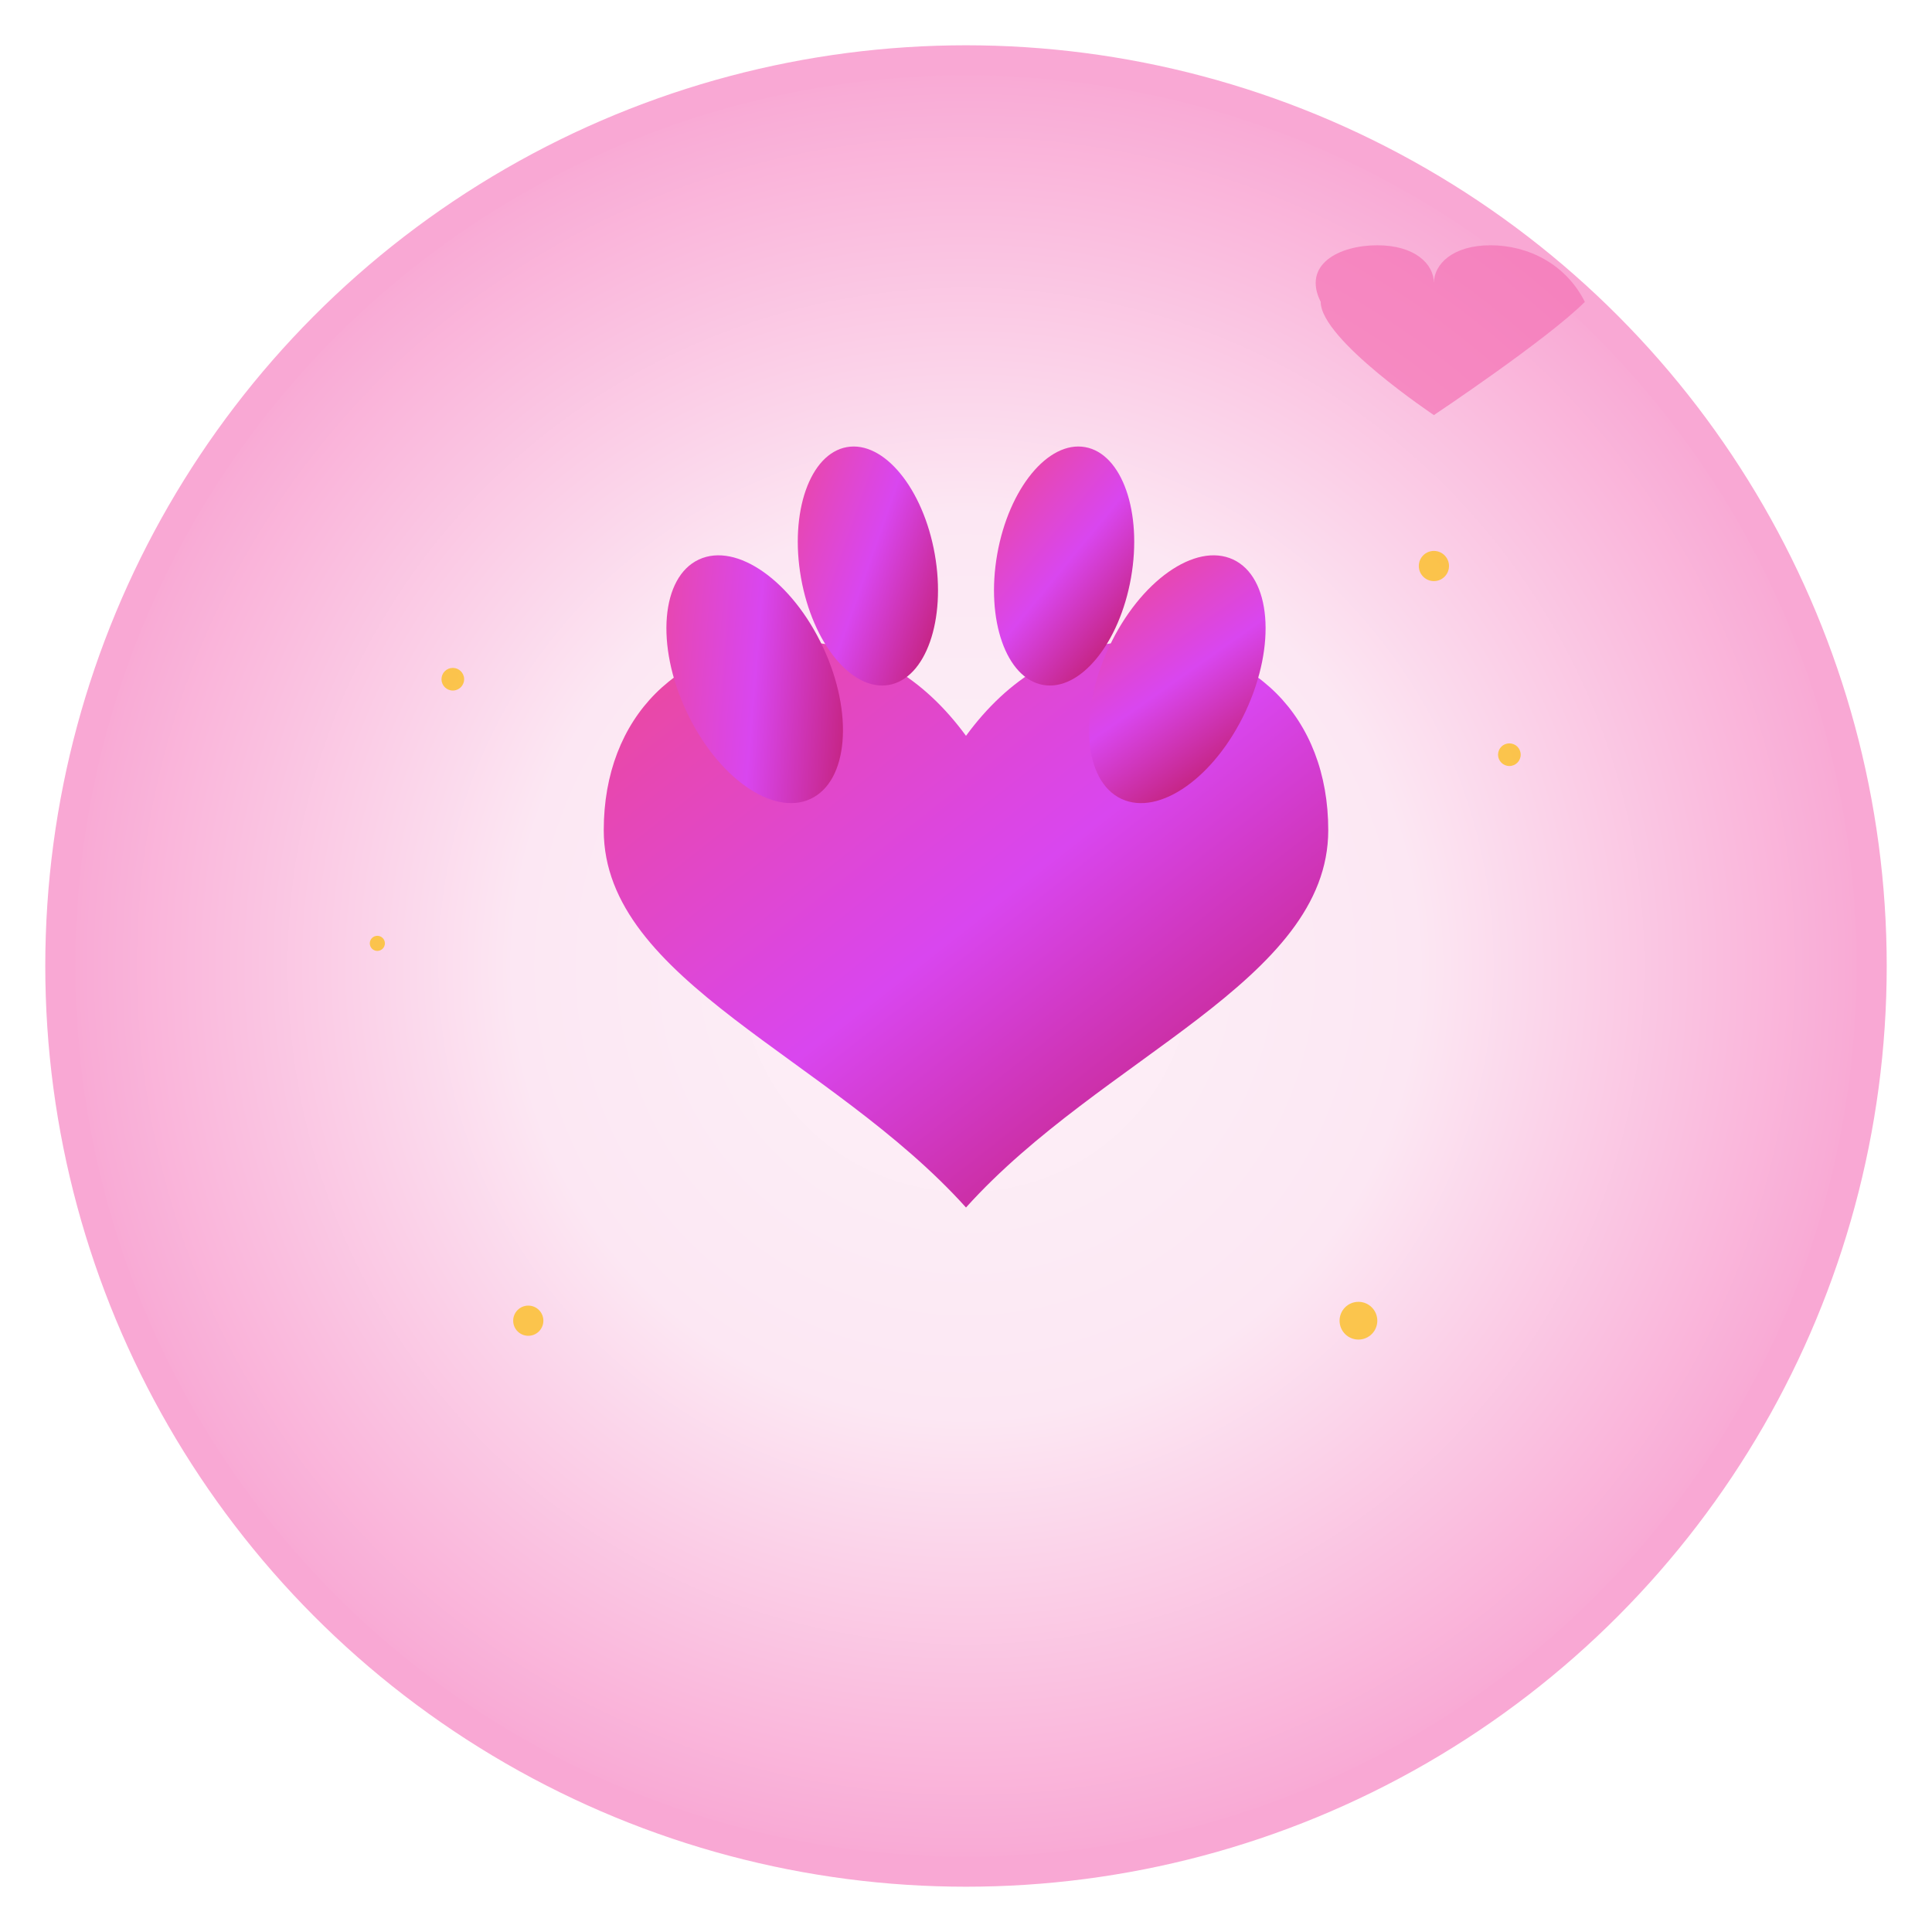 <svg width="192" height="192" viewBox="0 0 512 512" xmlns="http://www.w3.org/2000/svg">
  <!-- Background with gradient -->
  <defs>
    <radialGradient id="bgGradient" cx="50%" cy="50%" r="50%">
      <stop offset="0%" style="stop-color:#fdf2f8;stop-opacity:1" />
      <stop offset="50%" style="stop-color:#fce7f3;stop-opacity:1" />
      <stop offset="100%" style="stop-color:#f9a8d4;stop-opacity:1" />
    </radialGradient>
    <linearGradient id="pawGradient" x1="0%" y1="0%" x2="100%" y2="100%">
      <stop offset="0%" style="stop-color:#ec4899;stop-opacity:1" />
      <stop offset="50%" style="stop-color:#d946ef;stop-opacity:1" />
      <stop offset="100%" style="stop-color:#be185d;stop-opacity:1" />
    </linearGradient>
    <filter id="shadow">
      <feDropShadow dx="0" dy="4" stdDeviation="8" flood-color="#be185d" flood-opacity="0.3"/>
    </filter>
  </defs>
  
  <!-- Background circle -->
  <circle cx="256" cy="256" r="240" fill="url(#bgGradient)" stroke="#f9a8d4" stroke-width="8"/>
  
  <!-- Main paw pad (heart-like shape) -->
  <g filter="url(#shadow)">
    <path d="M256 320 C220 280, 160 260, 160 220 C160 190, 180 170, 210 170 C230 170, 245 180, 256 195 C267 180, 282 170, 302 170 C332 170, 352 190, 352 220 C352 260, 292 280, 256 320 Z" fill="url(#pawGradient)"/>
  </g>
  
  <!-- Top toe pads -->
  <g filter="url(#shadow)">
    <!-- Left toe -->
    <ellipse cx="200" cy="180" rx="20" ry="35" fill="url(#pawGradient)" transform="rotate(-25 200 180)"/>
    <!-- Center-left toe -->
    <ellipse cx="230" cy="150" rx="18" ry="32" fill="url(#pawGradient)" transform="rotate(-10 230 150)"/>
    <!-- Center-right toe -->
    <ellipse cx="282" cy="150" rx="18" ry="32" fill="url(#pawGradient)" transform="rotate(10 282 150)"/>
    <!-- Right toe -->
    <ellipse cx="312" cy="180" rx="20" ry="35" fill="url(#pawGradient)" transform="rotate(25 312 180)"/>
  </g>
  
  <!-- Cute sparkles -->
  <g fill="#fbbf24" opacity="0.8">
    <circle cx="380" cy="150" r="4"/>
    <circle cx="400" cy="200" r="3"/>
    <circle cx="360" cy="350" r="5"/>
    <circle cx="120" cy="180" r="3"/>
    <circle cx="140" cy="350" r="4"/>
    <circle cx="100" cy="250" r="2"/>
  </g>
  
  <!-- Heart accent -->
  <path d="M420 80 C415 70, 405 65, 395 65 C385 65, 380 70, 380 75 C380 70, 375 65, 365 65 C355 65, 345 70, 350 80 C350 90, 380 110, 380 110 C380 110, 410 90, 420 80 Z" fill="#f472b6" opacity="0.7"/>
</svg>